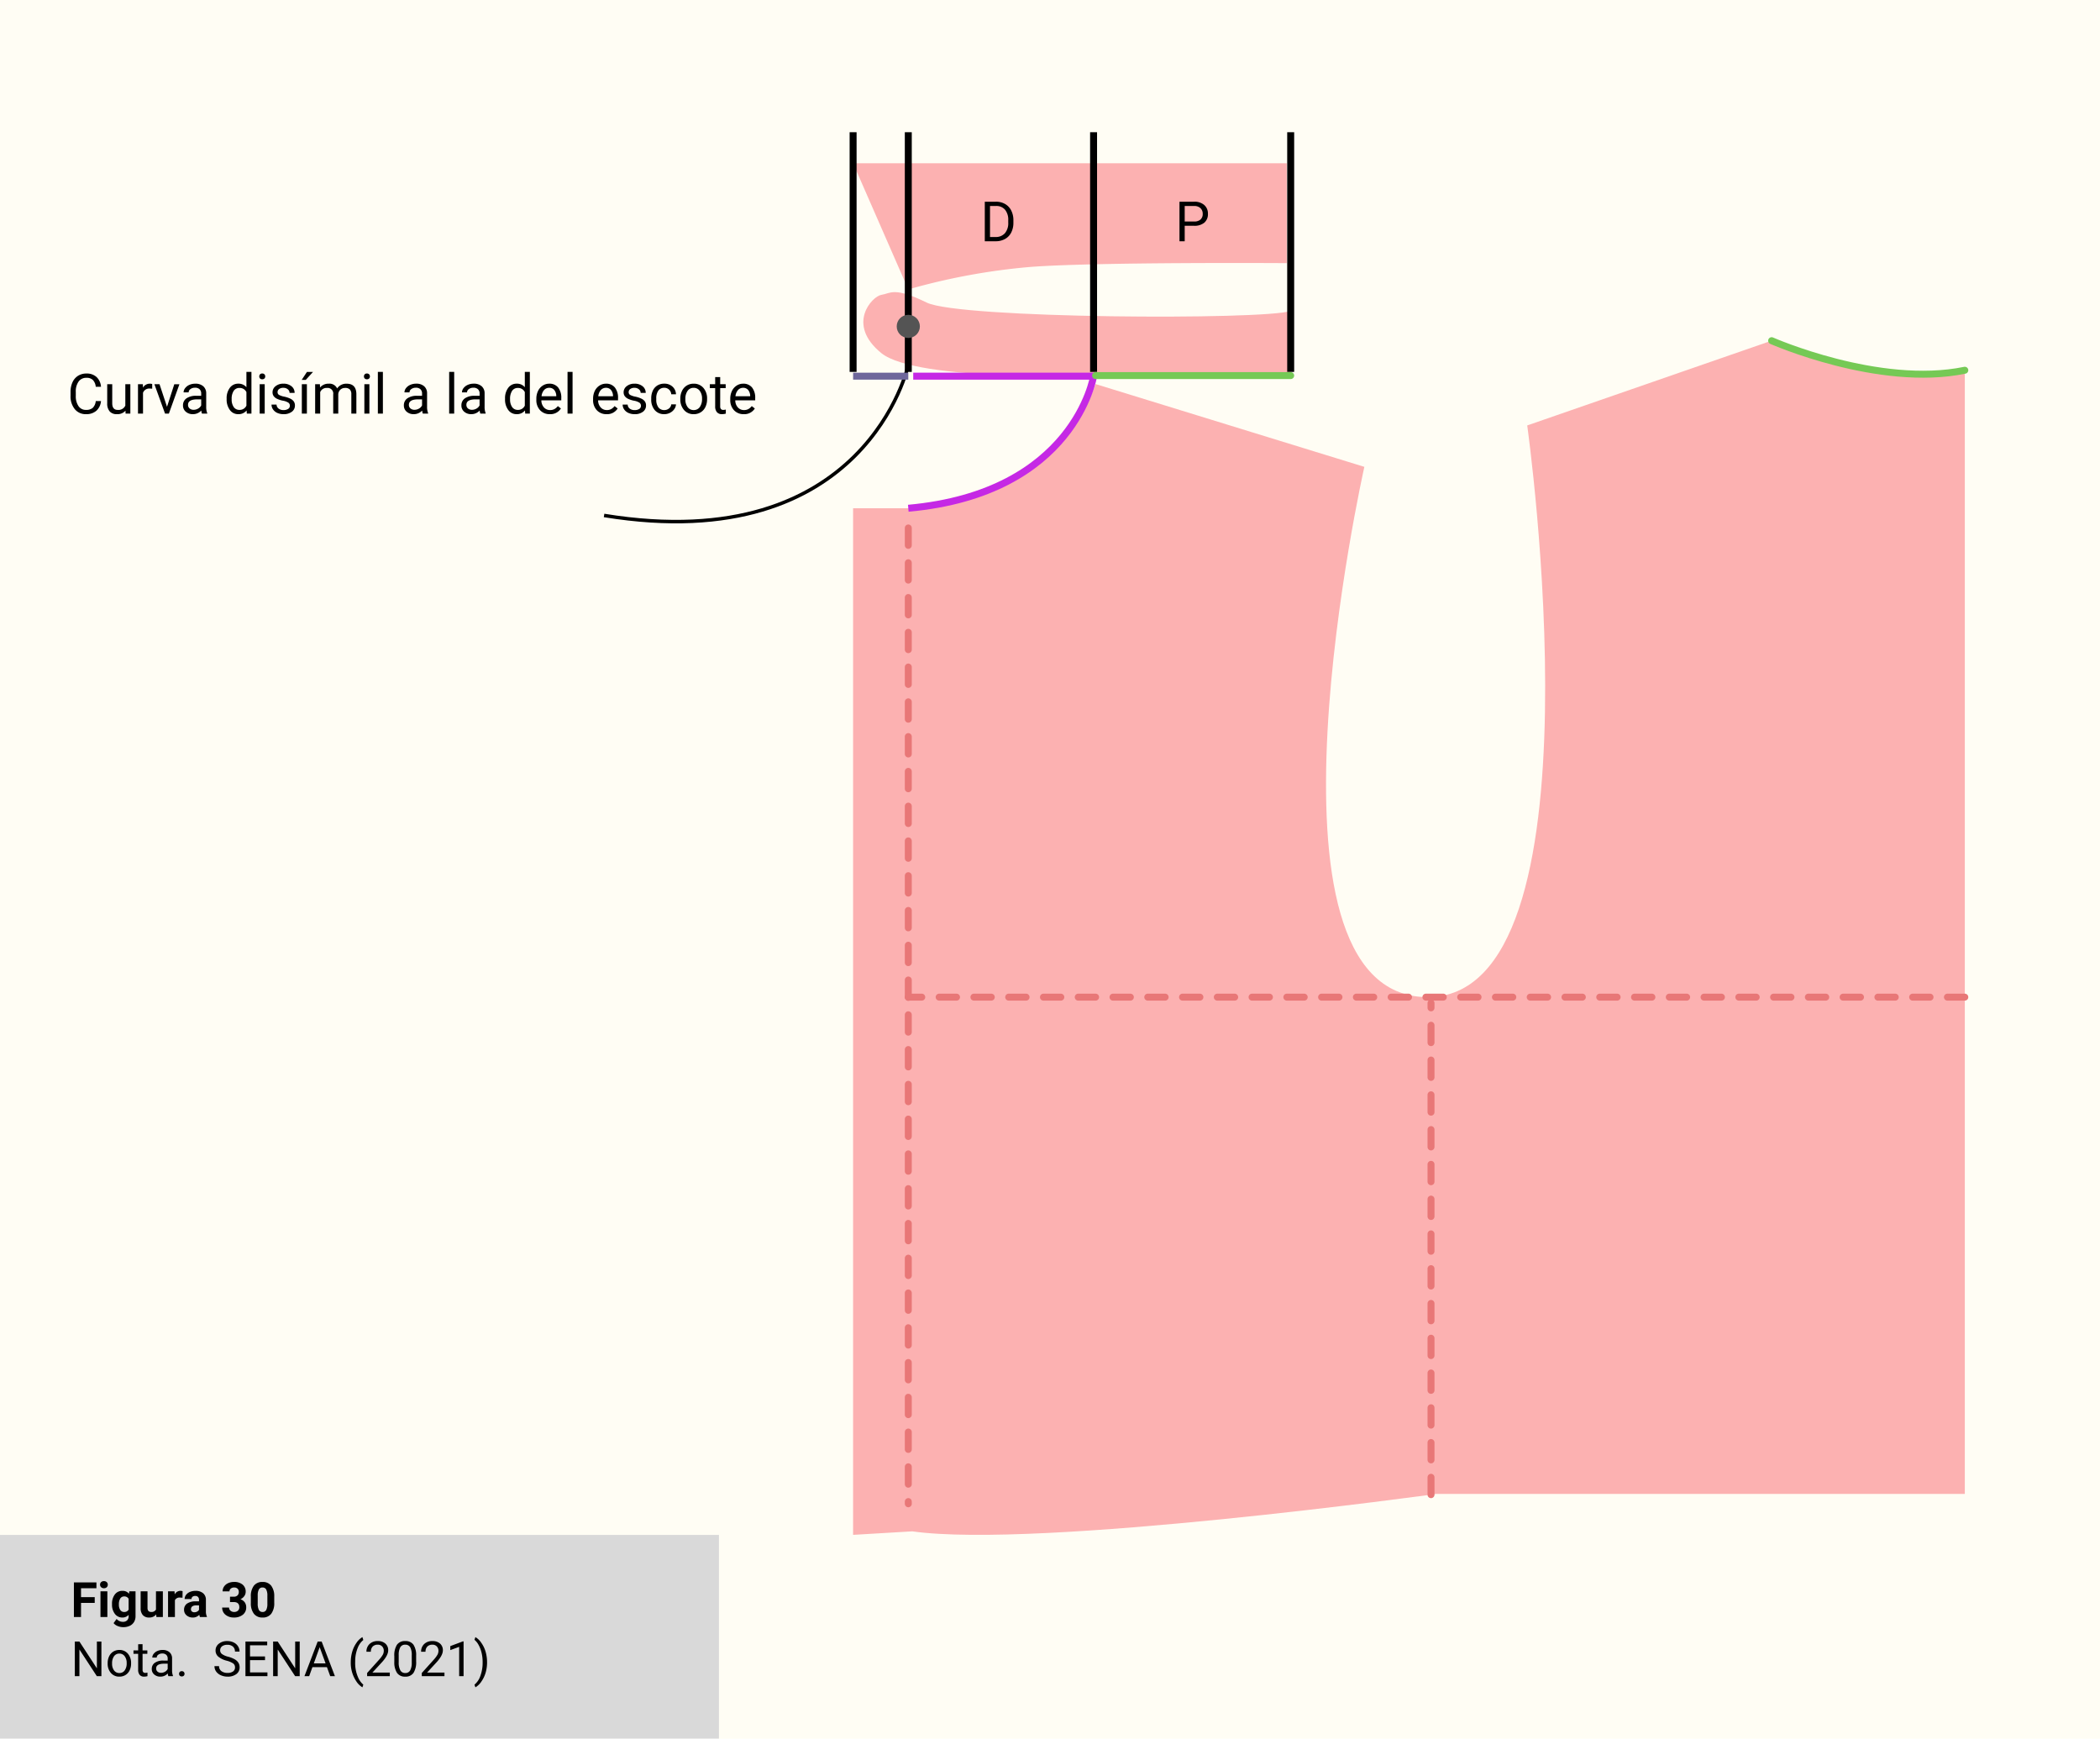 <svg xmlns="http://www.w3.org/2000/svg" width="604" height="500" viewBox="0 0 604 500">
  <g id="Grupo_56306" data-name="Grupo 56306" transform="translate(-3305 8384.412)">
    <g id="Grupo_55982" data-name="Grupo 55982" transform="translate(1695.576 -15250.549)">
      <g id="Rectángulo_5675" data-name="Rectángulo 5675">
        <rect id="Rectángulo_5681" data-name="Rectángulo 5681" width="604" height="500" transform="translate(1609.424 6866.137)" fill="#fffdf4"/>
        <rect id="Rectángulo_5682" data-name="Rectángulo 5682" width="603" height="499" transform="translate(1609.924 6866.637)" fill="#fffdf4"/>
      </g>
      <rect id="Rectángulo_5433" data-name="Rectángulo 5433" width="206.784" height="58.588" transform="translate(1609.424 7307.549)" fill="#d9d9d9"/>
      <path id="Trazado_107954" data-name="Trazado 107954" d="M6.877-4.067H2.939V0H.889V-9.953h6.48v1.661H2.939v2.57H6.877ZM10.514,0H8.531V-7.4h1.982Zm-2.1-9.311a.973.973,0,0,1,.3-.731,1.117,1.117,0,0,1,.81-.287,1.12,1.12,0,0,1,.807.287.967.967,0,0,1,.3.731.97.97,0,0,1-.3.738,1.122,1.122,0,0,1-.8.287,1.122,1.122,0,0,1-.8-.287A.97.97,0,0,1,8.415-9.311Zm3.438,5.558a4.335,4.335,0,0,1,.81-2.741,2.625,2.625,0,0,1,2.184-1.039,2.3,2.3,0,0,1,1.894.834l.082-.7h1.791v7.15a3.161,3.161,0,0,1-.441,1.688,2.832,2.832,0,0,1-1.241,1.094,4.362,4.362,0,0,1-1.873.376,4.056,4.056,0,0,1-1.586-.325A2.815,2.815,0,0,1,12.3,1.75l.875-1.2a2.314,2.314,0,0,0,1.791.827,1.694,1.694,0,0,0,1.224-.42,1.577,1.577,0,0,0,.438-1.193v-.4a2.285,2.285,0,0,1-1.8.772A2.618,2.618,0,0,1,12.677-.906a4.334,4.334,0,0,1-.824-2.765Zm1.976.147a2.7,2.7,0,0,0,.4,1.578,1.283,1.283,0,0,0,1.107.572,1.372,1.372,0,0,0,1.292-.678V-5.249a1.369,1.369,0,0,0-1.278-.678,1.291,1.291,0,0,0-1.118.582A3.042,3.042,0,0,0,13.829-3.606ZM24.562-.752a2.477,2.477,0,0,1-2.023.889,2.337,2.337,0,0,1-1.815-.684,2.918,2.918,0,0,1-.639-2V-7.4H22.06v4.784q0,1.157,1.053,1.157a1.426,1.426,0,0,0,1.381-.7V-7.4h1.982V0H24.616Zm7.561-4.792a5.367,5.367,0,0,0-.711-.055,1.447,1.447,0,0,0-1.47.759V0H27.966V-7.4h1.866l.055.882a1.831,1.831,0,0,1,1.647-1.019,2.07,2.07,0,0,1,.615.089ZM37.153,0a2.194,2.194,0,0,1-.2-.663,2.39,2.39,0,0,1-1.866.8,2.626,2.626,0,0,1-1.8-.629,2.023,2.023,0,0,1-.714-1.586,2.09,2.09,0,0,1,.872-1.8,4.3,4.3,0,0,1,2.519-.636h.909v-.424a1.219,1.219,0,0,0-.263-.82,1.035,1.035,0,0,0-.831-.308A1.177,1.177,0,0,0,35-5.831a.813.813,0,0,0-.284.656H32.737a1.984,1.984,0,0,1,.4-1.189,2.621,2.621,0,0,1,1.121-.858,4.086,4.086,0,0,1,1.627-.311,3.228,3.228,0,0,1,2.17.687,2.4,2.4,0,0,1,.8,1.931v3.206a3.536,3.536,0,0,0,.294,1.593V0ZM35.52-1.374a1.7,1.7,0,0,0,.807-.195,1.28,1.28,0,0,0,.547-.523V-3.363h-.738q-1.483,0-1.579,1.025l-.007.116a.791.791,0,0,0,.26.608A1.009,1.009,0,0,0,35.52-1.374ZM45.787-5.852H46.84a1.483,1.483,0,0,0,1.114-.376,1.378,1.378,0,0,0,.362-1,1.218,1.218,0,0,0-.359-.937A1.391,1.391,0,0,0,46.97-8.5a1.458,1.458,0,0,0-.95.311,1,1,0,0,0-.383.81H43.661a2.43,2.43,0,0,1,.42-1.4,2.8,2.8,0,0,1,1.176-.967,3.924,3.924,0,0,1,1.665-.349,3.722,3.722,0,0,1,2.475.755,2.577,2.577,0,0,1,.9,2.082A2.094,2.094,0,0,1,49.875-6a2.709,2.709,0,0,1-1.094.882,2.473,2.473,0,0,1,1.254.9,2.448,2.448,0,0,1,.414,1.422,2.62,2.62,0,0,1-.967,2.126,3.889,3.889,0,0,1-2.56.8,3.688,3.688,0,0,1-2.437-.786,2.567,2.567,0,0,1-.947-2.078h1.976a1.145,1.145,0,0,0,.42.916,1.549,1.549,0,0,0,1.036.355,1.556,1.556,0,0,0,1.1-.373,1.286,1.286,0,0,0,.4-.988q0-1.49-1.641-1.49H45.787ZM58.509-4.115a5.042,5.042,0,0,1-.854,3.158,2.983,2.983,0,0,1-2.5,1.094A3,3,0,0,1,52.664-.937a4.895,4.895,0,0,1-.882-3.076V-5.845a4.976,4.976,0,0,1,.865-3.165,3,3,0,0,1,2.492-1.08,3.008,3.008,0,0,1,2.488,1.07,4.879,4.879,0,0,1,.882,3.073ZM56.533-6.129a3.645,3.645,0,0,0-.338-1.8A1.144,1.144,0,0,0,55.139-8.5a1.123,1.123,0,0,0-1.029.537,3.411,3.411,0,0,0-.352,1.68v2.422a3.826,3.826,0,0,0,.332,1.81,1.128,1.128,0,0,0,1.063.592A1.109,1.109,0,0,0,56.2-2.024a3.734,3.734,0,0,0,.335-1.738Z" transform="translate(1629.791 7331.176)"/>
      <path id="Trazado_107953" data-name="Trazado 107953" d="M8.8,0H7.485L2.475-7.67V0H1.155V-9.953H2.475L7.5-2.249v-7.7H8.8Zm1.8-3.767a4.369,4.369,0,0,1,.427-1.955,3.187,3.187,0,0,1,1.189-1.34,3.238,3.238,0,0,1,1.74-.472A3.119,3.119,0,0,1,16.4-6.487a4.024,4.024,0,0,1,.933,2.782v.089a4.407,4.407,0,0,1-.414,1.938A3.14,3.14,0,0,1,15.74-.342a3.275,3.275,0,0,1-1.767.479A3.111,3.111,0,0,1,11.536-.909,4,4,0,0,1,10.6-3.678Zm1.271.15a3.164,3.164,0,0,0,.571,1.976A1.827,1.827,0,0,0,13.973-.9,1.816,1.816,0,0,0,15.5-1.651a3.46,3.46,0,0,0,.567-2.116,3.159,3.159,0,0,0-.578-1.972,1.836,1.836,0,0,0-1.535-.755,1.816,1.816,0,0,0-1.511.745A3.434,3.434,0,0,0,11.874-3.616Zm8.764-5.571V-7.4h1.381v.978H20.638v4.593a1.027,1.027,0,0,0,.185.667.777.777,0,0,0,.629.222,3.062,3.062,0,0,0,.6-.082V0a3.688,3.688,0,0,1-.971.136A1.575,1.575,0,0,1,19.8-.376a2.2,2.2,0,0,1-.431-1.456V-6.419H18.026V-7.4h1.347V-9.187ZM28.062,0a2.657,2.657,0,0,1-.178-.779,2.822,2.822,0,0,1-2.105.916,2.611,2.611,0,0,1-1.794-.619,2,2,0,0,1-.7-1.569,2.091,2.091,0,0,1,.878-1.794,4.142,4.142,0,0,1,2.471-.639h1.23v-.581a1.42,1.42,0,0,0-.4-1.056A1.593,1.593,0,0,0,26.3-6.515a1.844,1.844,0,0,0-1.135.342,1.007,1.007,0,0,0-.458.827H23.434a1.745,1.745,0,0,1,.393-1.07,2.683,2.683,0,0,1,1.066-.817,3.588,3.588,0,0,1,1.48-.3,2.924,2.924,0,0,1,2,.639,2.306,2.306,0,0,1,.752,1.76v3.4a4.162,4.162,0,0,0,.26,1.62V0Zm-2.1-.964a2.223,2.223,0,0,0,1.128-.308,1.861,1.861,0,0,0,.772-.8V-3.589h-.991q-2.324,0-2.324,1.36a1.151,1.151,0,0,0,.4.93A1.524,1.524,0,0,0,25.963-.964Zm5.175.3a.792.792,0,0,1,.195-.547.742.742,0,0,1,.584-.219.765.765,0,0,1,.591.219.776.776,0,0,1,.2.547.734.734,0,0,1-.2.526.778.778,0,0,1-.591.212.755.755,0,0,1-.584-.212A.748.748,0,0,1,31.138-.663Zm13.72-3.773A6.172,6.172,0,0,1,42.4-5.629a2.279,2.279,0,0,1-.769-1.747,2.408,2.408,0,0,1,.94-1.945,3.736,3.736,0,0,1,2.444-.769,4.078,4.078,0,0,1,1.829.4A3.007,3.007,0,0,1,48.087-8.6a2.8,2.8,0,0,1,.441,1.524H47.209A1.82,1.82,0,0,0,46.635-8.5a2.335,2.335,0,0,0-1.62-.518,2.391,2.391,0,0,0-1.514.428A1.428,1.428,0,0,0,42.957-7.4a1.285,1.285,0,0,0,.516,1.031,5.062,5.062,0,0,0,1.757.77,8.151,8.151,0,0,1,1.941.77,2.946,2.946,0,0,1,1.039.981,2.5,2.5,0,0,1,.338,1.319,2.326,2.326,0,0,1-.943,1.938,4.022,4.022,0,0,1-2.522.728,4.678,4.678,0,0,1-1.914-.393A3.221,3.221,0,0,1,41.8-1.333a2.627,2.627,0,0,1-.482-1.552h1.319A1.714,1.714,0,0,0,43.3-1.459a2.806,2.806,0,0,0,1.781.523,2.58,2.58,0,0,0,1.593-.424,1.377,1.377,0,0,0,.554-1.155,1.351,1.351,0,0,0-.513-1.131A5.911,5.911,0,0,0,44.857-4.437Zm11-.164H51.543v3.527h5.011V0H50.23V-9.953h6.255V-8.88H51.543v3.206h4.313ZM65.837,0H64.518L59.507-7.67V0H58.188V-9.953h1.319l5.024,7.7v-7.7h1.306Zm7.827-2.6h-4.17L68.558,0H67.2L71-9.953h1.148L75.961,0H74.614ZM69.891-3.678h3.384l-1.7-4.655Zm10.63-.362a10.569,10.569,0,0,1,.414-2.967,8.618,8.618,0,0,1,1.234-2.584,5.249,5.249,0,0,1,1.7-1.641l.26.834A5.444,5.444,0,0,0,82.493-8.06a10.135,10.135,0,0,0-.7,3.521l-.007.581a10.188,10.188,0,0,0,.964,4.58A5.47,5.47,0,0,0,84.13,2.44l-.26.772a5.418,5.418,0,0,1-1.736-1.7A9.5,9.5,0,0,1,80.521-4.04ZM91.745,0H85.224V-.909l3.445-3.828a8.185,8.185,0,0,0,1.056-1.412,2.356,2.356,0,0,0,.291-1.125,1.786,1.786,0,0,0-.472-1.278,1.649,1.649,0,0,0-1.258-.5,1.953,1.953,0,0,0-1.466.537A2.05,2.05,0,0,0,86.3-7.021H85.032a2.936,2.936,0,0,1,.885-2.222,3.282,3.282,0,0,1,2.369-.848,3.153,3.153,0,0,1,2.194.728,2.483,2.483,0,0,1,.807,1.938q0,1.47-1.873,3.5L86.748-1.032h5Zm7.581-4.245a5.784,5.784,0,0,1-.759,3.3A2.7,2.7,0,0,1,96.2.137,2.718,2.718,0,0,1,93.837-.919a5.49,5.49,0,0,1-.793-3.155V-5.763A5.655,5.655,0,0,1,93.8-9.023a2.719,2.719,0,0,1,2.379-1.066,2.744,2.744,0,0,1,2.365,1.029,5.458,5.458,0,0,1,.779,3.175ZM98.062-5.975a4.634,4.634,0,0,0-.451-2.341,1.553,1.553,0,0,0-1.429-.735,1.532,1.532,0,0,0-1.415.731,4.525,4.525,0,0,0-.458,2.249v2.023a4.708,4.708,0,0,0,.468,2.382A1.55,1.55,0,0,0,96.2-.9a1.529,1.529,0,0,0,1.391-.725A4.538,4.538,0,0,0,98.062-3.9ZM107.468,0h-6.521V-.909l3.445-3.828a8.185,8.185,0,0,0,1.056-1.412,2.356,2.356,0,0,0,.291-1.125,1.786,1.786,0,0,0-.472-1.278,1.649,1.649,0,0,0-1.258-.5,1.953,1.953,0,0,0-1.466.537,2.05,2.05,0,0,0-.523,1.494h-1.265a2.936,2.936,0,0,1,.885-2.222,3.282,3.282,0,0,1,2.369-.848,3.153,3.153,0,0,1,2.194.728,2.483,2.483,0,0,1,.807,1.938q0,1.47-1.873,3.5l-2.666,2.892h5Zm5.5,0h-1.271V-8.429l-2.55.937V-8.641L112.766-10h.2Zm6.754-3.972a10.574,10.574,0,0,1-.4,2.922,8.641,8.641,0,0,1-1.224,2.581,5.361,5.361,0,0,1-1.726,1.682L116.1,2.44a5.5,5.5,0,0,0,1.692-2.505,10.839,10.839,0,0,0,.653-3.77v-.219a11.253,11.253,0,0,0-.3-2.669,9.009,9.009,0,0,0-.837-2.211,5.108,5.108,0,0,0-1.207-1.524l.267-.772a5.34,5.34,0,0,1,1.719,1.668,8.66,8.66,0,0,1,1.224,2.577A10.818,10.818,0,0,1,119.718-3.972Z" transform="translate(1629.791 7348.176)"/>
      <g id="Grupo_55981" data-name="Grupo 55981">
        <path id="Trazado_106424" data-name="Trazado 106424" d="M1924.525,6976.585l77.314,23.811s-34.227,151.937,17.93,152.5,28.914-164.409,28.914-164.409l70.3-24.378s29.48,13.606,55.559,8.5v323.149H2022.6s-114.52,15.874-150.8,10.772l-17.008,1.011V7012.3h15.874S1912.053,7011.735,1924.525,6976.585Z" fill="#fcb1b1"/>
        <path id="Trazado_106425" data-name="Trazado 106425" d="M1870.667,7017.971V7298.6" fill="none" stroke="#e87777" stroke-linecap="round" stroke-linejoin="round" stroke-width="2" stroke-dasharray="5"/>
        <path id="Trazado_106426" data-name="Trazado 106426" d="M2174.541,7152.9H1870.667" fill="none" stroke="#e87777" stroke-linecap="round" stroke-linejoin="round" stroke-width="2" stroke-dasharray="5"/>
        <path id="Trazado_106427" data-name="Trazado 106427" d="M2022.6,7292.932" fill="none" stroke="#a8a8a8" stroke-linecap="round" stroke-linejoin="round" stroke-width="2" stroke-dasharray="5"/>
        <line id="Línea_363" data-name="Línea 363" y1="141.383" transform="translate(2021.01 7154.601)" fill="none" stroke="#e87777" stroke-linecap="round" stroke-linejoin="round" stroke-width="2" stroke-dasharray="5"/>
        <path id="Trazado_106428" data-name="Trazado 106428" d="M2118.982,6964.113s30.8,13.606,55.559,8.5" fill="none" stroke="#75c955" stroke-linecap="round" stroke-linejoin="round" stroke-width="2"/>
        <path id="Trazado_106429" data-name="Trazado 106429" d="M1980.651,6955.577v18.571h-56.126s-51.4,1.817-61.606-6.459-2.646-16.351,0-16.755,3.591-2.422,13.039,2.221S1972.525,6958.2,1980.651,6955.577Z" fill="#fcb1b1"/>
        <path id="Trazado_106430" data-name="Trazado 106430" d="M1979.518,6941.813v-28.724H1854.793l15.874,36.283a184.2,184.2,0,0,1,34.583-6.425C1923.769,6941.435,1979.518,6941.813,1979.518,6941.813Z" fill="#fcb1b1"/>
        <path id="Trazado_107957" data-name="Trazado 107957" d="M1.32,0V-11.375H4.531a5.169,5.169,0,0,1,2.625.656A4.438,4.438,0,0,1,8.918-8.852,6.078,6.078,0,0,1,9.547-6.07v.727a6.1,6.1,0,0,1-.621,2.82A4.369,4.369,0,0,1,7.152-.664,5.5,5.5,0,0,1,4.469,0Zm1.5-10.148v8.922H4.4A3.434,3.434,0,0,0,7.1-2.306a4.458,4.458,0,0,0,.965-3.073v-.665a4.529,4.529,0,0,0-.91-3.014A3.239,3.239,0,0,0,4.57-10.148Z" transform="translate(1891.349 6935.521)"/>
        <path id="Trazado_107955" data-name="Trazado 107955" d="M9.688-3.609A4.185,4.185,0,0,1,8.355-.824a4.365,4.365,0,0,1-2.98.98,4.008,4.008,0,0,1-3.23-1.445A5.815,5.815,0,0,1,.93-5.156V-6.25A6.481,6.481,0,0,1,1.5-9.039,4.231,4.231,0,0,1,3.1-10.887a4.47,4.47,0,0,1,2.406-.645A4.11,4.11,0,0,1,8.414-10.52a4.235,4.235,0,0,1,1.273,2.8H8.18a3.268,3.268,0,0,0-.848-1.975A2.565,2.565,0,0,0,5.508-10.3,2.684,2.684,0,0,0,3.254-9.241a4.882,4.882,0,0,0-.816,3.026v1.1a5.018,5.018,0,0,0,.773,2.948A2.5,2.5,0,0,0,5.375-1.07a2.887,2.887,0,0,0,1.918-.566A3.143,3.143,0,0,0,8.18-3.609ZM16.727-.836A3.07,3.07,0,0,1,14.25.156a2.628,2.628,0,0,1-2.059-.785,3.4,3.4,0,0,1-.715-2.324v-5.5h1.445v5.461q0,1.922,1.563,1.922a2.163,2.163,0,0,0,2.2-1.234V-8.453h1.445V0H16.758Zm7.688-6.32a4.331,4.331,0,0,0-.711-.055A1.9,1.9,0,0,0,21.773-6V0H20.328V-8.453h1.406l.023.977a2.251,2.251,0,0,1,2.016-1.133,1.477,1.477,0,0,1,.641.109Zm4.258,5.2,2.094-6.492h1.477L29.211,0h-1.1L25.047-8.453h1.477ZM38.734,0a3.036,3.036,0,0,1-.2-.891A3.225,3.225,0,0,1,36.125.156a2.984,2.984,0,0,1-2.051-.707,2.287,2.287,0,0,1-.8-1.793,2.39,2.39,0,0,1,1-2.051,4.733,4.733,0,0,1,2.824-.73h1.406v-.664A1.623,1.623,0,0,0,38.055-7a1.821,1.821,0,0,0-1.336-.449,2.107,2.107,0,0,0-1.3.391,1.151,1.151,0,0,0-.523.945H33.445a2,2,0,0,1,.449-1.223,3.066,3.066,0,0,1,1.219-.934A4.1,4.1,0,0,1,36.8-8.609a3.342,3.342,0,0,1,2.289.73,2.635,2.635,0,0,1,.859,2.012v3.891a4.757,4.757,0,0,0,.3,1.852V0Zm-2.4-1.1a2.54,2.54,0,0,0,1.289-.352,2.127,2.127,0,0,0,.883-.914V-4.1H37.375q-2.656,0-2.656,1.555a1.316,1.316,0,0,0,.453,1.063A1.742,1.742,0,0,0,36.336-1.1Zm9.492-3.2a4.952,4.952,0,0,1,.922-3.129,2.915,2.915,0,0,1,2.414-1.184,2.932,2.932,0,0,1,2.352,1.016V-12h1.445V0H51.633l-.07-.906A2.943,2.943,0,0,1,49.148.156a2.887,2.887,0,0,1-2.395-1.2,5.008,5.008,0,0,1-.926-3.141Zm1.445.164a3.749,3.749,0,0,0,.594,2.25,1.92,1.92,0,0,0,1.641.813A2.108,2.108,0,0,0,51.516-2.3V-6.187a2.125,2.125,0,0,0-1.992-1.2,1.929,1.929,0,0,0-1.656.82A4.128,4.128,0,0,0,47.273-4.133ZM56.773,0H55.328V-8.453h1.445ZM55.211-10.7a.863.863,0,0,1,.215-.594.807.807,0,0,1,.637-.242.819.819,0,0,1,.641.242.854.854,0,0,1,.219.594.826.826,0,0,1-.219.586.834.834,0,0,1-.641.234.821.821,0,0,1-.637-.234A.834.834,0,0,1,55.211-10.7Zm8.8,8.453a1.064,1.064,0,0,0-.441-.91,4.249,4.249,0,0,0-1.539-.559,7.277,7.277,0,0,1-1.742-.562,2.479,2.479,0,0,1-.953-.781,1.869,1.869,0,0,1-.309-1.078A2.193,2.193,0,0,1,59.9-7.891a3.432,3.432,0,0,1,2.246-.719,3.532,3.532,0,0,1,2.332.742,2.357,2.357,0,0,1,.895,1.9H63.922a1.3,1.3,0,0,0-.5-1.023,1.888,1.888,0,0,0-1.27-.43,1.976,1.976,0,0,0-1.234.344,1.082,1.082,0,0,0-.445.9.877.877,0,0,0,.414.789,5.1,5.1,0,0,0,1.5.508,7.8,7.8,0,0,1,1.754.578,2.558,2.558,0,0,1,1,.809,1.988,1.988,0,0,1,.324,1.152,2.163,2.163,0,0,1-.906,1.816A3.8,3.8,0,0,1,62.2.156,4.257,4.257,0,0,1,60.4-.2a2.922,2.922,0,0,1-1.223-1A2.42,2.42,0,0,1,58.734-2.6H60.18a1.5,1.5,0,0,0,.582,1.152,2.258,2.258,0,0,0,1.434.426,2.331,2.331,0,0,0,1.316-.332A1.02,1.02,0,0,0,64.008-2.242ZM68.906,0H67.453V-8.453h1.453Zm.016-11.992h1.75L68.578-9.7l-1.164,0Zm3.727,3.539.039.938A3.122,3.122,0,0,1,75.2-8.609,2.417,2.417,0,0,1,77.609-7.25a3.2,3.2,0,0,1,1.1-.984,3.242,3.242,0,0,1,1.6-.375q2.781,0,2.828,2.945V0H81.688V-5.578a1.941,1.941,0,0,0-.414-1.355,1.823,1.823,0,0,0-1.391-.449,1.916,1.916,0,0,0-1.336.48,1.949,1.949,0,0,0-.617,1.293V0H76.477V-5.539a1.613,1.613,0,0,0-1.8-1.844,1.934,1.934,0,0,0-1.945,1.211V0H71.281V-8.453ZM86.883,0H85.438V-8.453h1.445ZM85.32-10.7a.863.863,0,0,1,.215-.594.807.807,0,0,1,.637-.242.819.819,0,0,1,.641.242.854.854,0,0,1,.219.594.826.826,0,0,1-.219.586.834.834,0,0,1-.641.234.821.821,0,0,1-.637-.234A.834.834,0,0,1,85.32-10.7ZM90.766,0H89.32V-12h1.445Zm11.492,0a3.036,3.036,0,0,1-.2-.891A3.225,3.225,0,0,1,99.648.156,2.984,2.984,0,0,1,97.6-.551a2.288,2.288,0,0,1-.8-1.793,2.39,2.39,0,0,1,1-2.051,4.733,4.733,0,0,1,2.824-.73h1.406v-.664A1.623,1.623,0,0,0,101.578-7a1.821,1.821,0,0,0-1.336-.449,2.108,2.108,0,0,0-1.3.391,1.151,1.151,0,0,0-.523.945H96.969a2,2,0,0,1,.449-1.223,3.066,3.066,0,0,1,1.219-.934,4.1,4.1,0,0,1,1.691-.344,3.342,3.342,0,0,1,2.289.73,2.635,2.635,0,0,1,.859,2.012v3.891a4.757,4.757,0,0,0,.3,1.852V0Zm-2.4-1.1a2.54,2.54,0,0,0,1.289-.352,2.127,2.127,0,0,0,.883-.914V-4.1H100.9q-2.656,0-2.656,1.555A1.316,1.316,0,0,0,98.7-1.484,1.742,1.742,0,0,0,99.859-1.1ZM111.273,0h-1.445V-12h1.445ZM118.8,0a3.036,3.036,0,0,1-.2-.891A3.225,3.225,0,0,1,116.2.156a2.984,2.984,0,0,1-2.051-.707,2.288,2.288,0,0,1-.8-1.793,2.39,2.39,0,0,1,1-2.051,4.733,4.733,0,0,1,2.824-.73h1.406v-.664A1.623,1.623,0,0,0,118.125-7a1.821,1.821,0,0,0-1.336-.449,2.108,2.108,0,0,0-1.3.391,1.151,1.151,0,0,0-.523.945h-1.453a2,2,0,0,1,.449-1.223,3.066,3.066,0,0,1,1.219-.934,4.1,4.1,0,0,1,1.691-.344,3.342,3.342,0,0,1,2.289.73,2.635,2.635,0,0,1,.859,2.012v3.891a4.757,4.757,0,0,0,.3,1.852V0Zm-2.4-1.1a2.54,2.54,0,0,0,1.289-.352,2.127,2.127,0,0,0,.883-.914V-4.1h-1.133q-2.656,0-2.656,1.555a1.316,1.316,0,0,0,.453,1.063A1.742,1.742,0,0,0,116.406-1.1ZM125.9-4.3a4.952,4.952,0,0,1,.922-3.129,2.915,2.915,0,0,1,2.414-1.184,2.932,2.932,0,0,1,2.352,1.016V-12h1.445V0H131.7l-.07-.906A2.943,2.943,0,0,1,129.219.156a2.887,2.887,0,0,1-2.395-1.2,5.008,5.008,0,0,1-.926-3.141Zm1.445.164a3.749,3.749,0,0,0,.594,2.25,1.919,1.919,0,0,0,1.641.813A2.108,2.108,0,0,0,131.586-2.3V-6.187a2.125,2.125,0,0,0-1.992-1.2,1.929,1.929,0,0,0-1.656.82A4.128,4.128,0,0,0,127.344-4.133ZM138.781.156a3.693,3.693,0,0,1-2.8-1.129,4.19,4.19,0,0,1-1.078-3.02v-.266a5.073,5.073,0,0,1,.48-2.246,3.748,3.748,0,0,1,1.344-1.547,3.378,3.378,0,0,1,1.871-.559,3.166,3.166,0,0,1,2.563,1.086,4.7,4.7,0,0,1,.914,3.109v.6h-5.727a3,3,0,0,0,.73,2.02,2.3,2.3,0,0,0,1.777.77,2.517,2.517,0,0,0,1.3-.312,3.258,3.258,0,0,0,.93-.828l.883.688A3.55,3.55,0,0,1,138.781.156Zm-.18-7.578a1.928,1.928,0,0,0-1.469.637A3.1,3.1,0,0,0,136.4-5h4.234v-.109a2.753,2.753,0,0,0-.594-1.707A1.815,1.815,0,0,0,138.6-7.422ZM145.32,0h-1.445V-12h1.445ZM155.1.156a3.693,3.693,0,0,1-2.8-1.129,4.19,4.19,0,0,1-1.078-3.02v-.266a5.073,5.073,0,0,1,.48-2.246,3.748,3.748,0,0,1,1.344-1.547,3.378,3.378,0,0,1,1.871-.559,3.166,3.166,0,0,1,2.563,1.086,4.7,4.7,0,0,1,.914,3.109v.6h-5.727a3,3,0,0,0,.73,2.02,2.3,2.3,0,0,0,1.777.77,2.517,2.517,0,0,0,1.3-.312,3.258,3.258,0,0,0,.93-.828l.883.688A3.55,3.55,0,0,1,155.1.156Zm-.18-7.578a1.928,1.928,0,0,0-1.469.637A3.1,3.1,0,0,0,152.719-5h4.234v-.109a2.753,2.753,0,0,0-.594-1.707A1.815,1.815,0,0,0,154.922-7.422Zm10.07,5.18a1.064,1.064,0,0,0-.441-.91,4.249,4.249,0,0,0-1.539-.559,7.277,7.277,0,0,1-1.742-.562,2.479,2.479,0,0,1-.953-.781,1.869,1.869,0,0,1-.309-1.078,2.193,2.193,0,0,1,.879-1.758,3.432,3.432,0,0,1,2.246-.719,3.532,3.532,0,0,1,2.332.742,2.357,2.357,0,0,1,.895,1.9h-1.453a1.3,1.3,0,0,0-.5-1.023,1.888,1.888,0,0,0-1.27-.43,1.976,1.976,0,0,0-1.234.344,1.082,1.082,0,0,0-.445.9.877.877,0,0,0,.414.789,5.1,5.1,0,0,0,1.5.508,7.8,7.8,0,0,1,1.754.578,2.558,2.558,0,0,1,1,.809,1.988,1.988,0,0,1,.324,1.152,2.163,2.163,0,0,1-.906,1.816,3.8,3.8,0,0,1-2.352.684,4.257,4.257,0,0,1-1.8-.359,2.922,2.922,0,0,1-1.223-1,2.42,2.42,0,0,1-.441-1.395h1.445a1.5,1.5,0,0,0,.582,1.152,2.258,2.258,0,0,0,1.434.426,2.331,2.331,0,0,0,1.316-.332A1.02,1.02,0,0,0,164.992-2.242Zm6.719,1.219a2.082,2.082,0,0,0,1.352-.469,1.649,1.649,0,0,0,.641-1.172h1.367a2.621,2.621,0,0,1-.5,1.383,3.293,3.293,0,0,1-1.23,1.047,3.55,3.55,0,0,1-1.629.391A3.482,3.482,0,0,1,168.965-1a4.59,4.59,0,0,1-1.02-3.152v-.242a5.089,5.089,0,0,1,.453-2.2,3.451,3.451,0,0,1,1.3-1.492,3.7,3.7,0,0,1,2-.531,3.39,3.39,0,0,1,2.363.852,3.043,3.043,0,0,1,1,2.211H173.7a1.992,1.992,0,0,0-.621-1.348,1.932,1.932,0,0,0-1.379-.527A2.023,2.023,0,0,0,170-6.629a3.724,3.724,0,0,0-.605,2.293v.273a3.65,3.65,0,0,0,.6,2.25A2.033,2.033,0,0,0,171.711-1.023Zm4.6-3.281a4.993,4.993,0,0,1,.488-2.234A3.642,3.642,0,0,1,178.16-8.07a3.7,3.7,0,0,1,1.988-.539,3.565,3.565,0,0,1,2.793,1.2,4.6,4.6,0,0,1,1.066,3.18v.1a5.036,5.036,0,0,1-.473,2.215,3.589,3.589,0,0,1-1.352,1.527,3.743,3.743,0,0,1-2.02.547,3.556,3.556,0,0,1-2.785-1.2A4.575,4.575,0,0,1,176.313-4.2Zm1.453.172a3.616,3.616,0,0,0,.652,2.258,2.088,2.088,0,0,0,1.746.852,2.075,2.075,0,0,0,1.75-.863,3.954,3.954,0,0,0,.648-2.418,3.61,3.61,0,0,0-.66-2.254,2.1,2.1,0,0,0-1.754-.863,2.075,2.075,0,0,0-1.727.852A3.925,3.925,0,0,0,177.766-4.133ZM187.781-10.5v2.047h1.578v1.117h-1.578v5.249a1.173,1.173,0,0,0,.211.763.888.888,0,0,0,.719.254,3.5,3.5,0,0,0,.688-.094V0a4.215,4.215,0,0,1-1.109.155,1.8,1.8,0,0,1-1.461-.586,2.517,2.517,0,0,1-.492-1.664V-7.336H184.8V-8.453h1.539V-10.5ZM194.555.156a3.693,3.693,0,0,1-2.8-1.129,4.19,4.19,0,0,1-1.078-3.02v-.266a5.073,5.073,0,0,1,.48-2.246A3.748,3.748,0,0,1,192.5-8.051a3.378,3.378,0,0,1,1.871-.559,3.166,3.166,0,0,1,2.563,1.086,4.7,4.7,0,0,1,.914,3.109v.6h-5.727a3,3,0,0,0,.73,2.02,2.3,2.3,0,0,0,1.777.77,2.517,2.517,0,0,0,1.3-.312,3.258,3.258,0,0,0,.93-.828l.883.688A3.55,3.55,0,0,1,194.555.156Zm-.18-7.578a1.928,1.928,0,0,0-1.469.637A3.1,3.1,0,0,0,192.172-5h4.234v-.109a2.753,2.753,0,0,0-.594-1.707A1.815,1.815,0,0,0,194.375-7.422Z" transform="translate(1628.785 6985.089)"/>
        <path id="Trazado_107956" data-name="Trazado 107956" d="M2.82-4.453V0H1.32V-11.375h4.2a4.215,4.215,0,0,1,2.926.953A3.231,3.231,0,0,1,9.5-7.9,3.189,3.189,0,0,1,8.465-5.348,4.4,4.4,0,0,1,5.5-4.453Zm0-1.227h2.7a2.7,2.7,0,0,0,1.844-.567A2.075,2.075,0,0,0,8-7.887a2.143,2.143,0,0,0-.641-1.628A2.525,2.525,0,0,0,5.6-10.148H2.82Z" transform="translate(1947.347 6935.521)"/>
        <path id="Trazado_106431" data-name="Trazado 106431" d="M1870.667,6971.1s-12.094,55.559-87.5,43.275" fill="none" stroke="#000" stroke-miterlimit="10" stroke-width="1"/>
        <line id="Línea_364" data-name="Línea 364" y2="68.93" transform="translate(1854.793 6904.16)" fill="none" stroke="#000" stroke-miterlimit="10" stroke-width="2"/>
        <line id="Línea_365" data-name="Línea 365" y2="68.93" transform="translate(1870.667 6904.16)" fill="none" stroke="#000" stroke-miterlimit="10" stroke-width="2"/>
        <line id="Línea_366" data-name="Línea 366" y2="68.93" transform="translate(1923.958 6904.16)" fill="none" stroke="#000" stroke-miterlimit="10" stroke-width="2"/>
        <line id="Línea_367" data-name="Línea 367" y2="68.93" transform="translate(1980.651 6904.16)" fill="none" stroke="#000" stroke-miterlimit="10" stroke-width="2"/>
        <line id="Línea_368" data-name="Línea 368" x2="15.874" transform="translate(1854.793 6974.317)" fill="none" stroke="#6e679b" stroke-miterlimit="10" stroke-width="2"/>
        <circle id="Elipse_4142" data-name="Elipse 4142" cx="3.331" cy="3.331" r="3.331" transform="translate(1867.336 6956.672)" fill="#545454"/>
        <path id="Trazado_106432" data-name="Trazado 106432" d="M1872.084,6974.317h51.874s-5.4,33.683-53.291,37.985" fill="none" stroke="#c528e5" stroke-miterlimit="10" stroke-width="2"/>
      </g>
      <line id="Línea_369" data-name="Línea 369" x1="56.126" transform="translate(1924.525 6974.148)" fill="none" stroke="#75c955" stroke-linecap="round" stroke-linejoin="round" stroke-width="2"/>
    </g>
  </g>
</svg>

